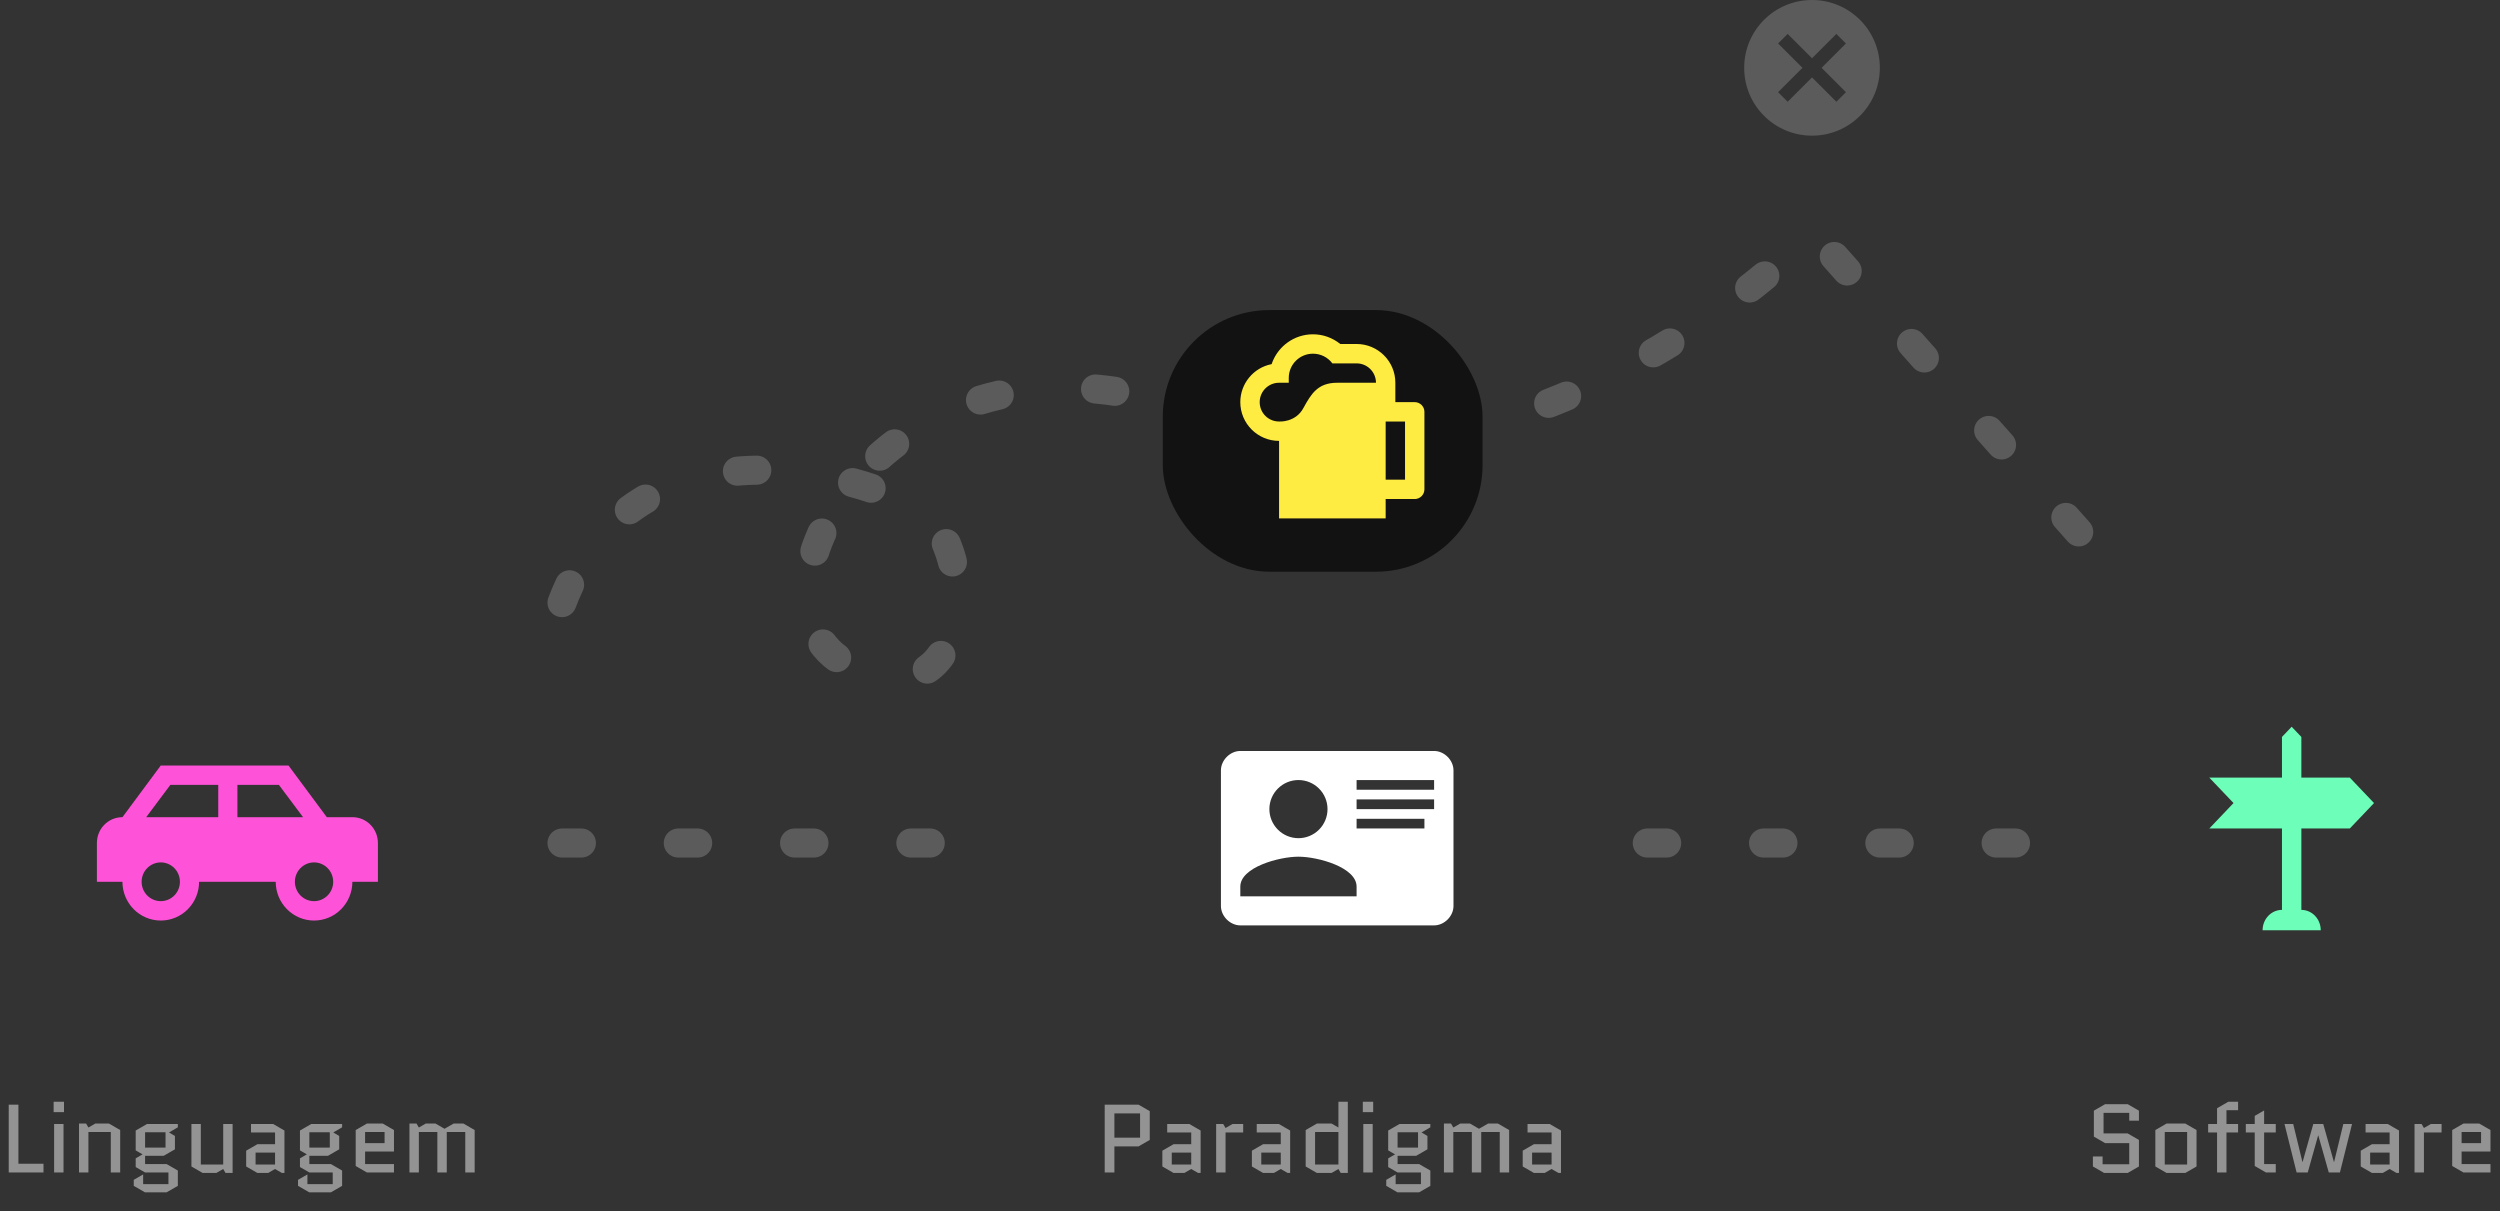 <svg width="258" height="125" viewBox="0 0 258 125" fill="none" xmlns="http://www.w3.org/2000/svg">
<rect x="0" y="0" width="258" height="125" fill="#333333" stroke="none"/>
<path d="M216.087 117.3V114.62L217.247 113.95H219.577L220.737 114.62V115.65H219.737V114.85H217.087V116.97H219.577L220.737 117.64V120.38L219.577 121.05H217.147L215.987 120.38V119.35H216.987V120.15H219.737V117.97H217.247L216.087 117.3ZM226.682 120.38L225.522 121.05H223.592L222.432 120.38V116.62L223.592 115.95H225.522L226.682 116.62V120.38ZM223.402 116.82V120.18H225.712V116.82H223.402ZM227.881 116.87V116H228.801V114.37L229.961 113.7H230.971V114.57H229.771V116H230.971V116.87H229.771V121H228.801V116.87H227.881ZM231.768 116.87V116H232.688V115.16L233.658 114.6V116H234.858V116.87H233.658V120.13H234.858V121H233.848L232.688 120.33V116.87H231.768ZM240.33 121L239.25 117.18H239.23L238.16 121H237.01L235.76 116H236.66L237.61 119.91H237.63L238.73 116H239.76L240.86 119.91H240.88L241.83 116H242.73L241.48 121H240.33ZM244.598 118.95V120.18H246.608V118.95H244.598ZM244.788 121.05L243.628 120.38V118.75L244.788 118.08H246.608V116.87H244.128V116H246.418L247.578 116.67V121.05H247.318L246.608 120.64L245.898 121.05H244.788ZM251.97 116.87H250.15V121H249.18V116H249.91L250.15 116.41L250.86 116H251.97V116.87ZM257.017 120.13V121H254.227L253.067 120.33V116.62L254.227 115.95H255.857L257.017 116.62V118.84H254.037V120.13H257.017ZM254.037 116.82V117.97H256.047V116.82H254.037Z" fill="#939393"/>
<path d="M235.5 85.5H228L230.5 82.875L228 80.25H235.5V76.05L236.5 75L237.5 76.05V80.25H242.5L245 82.875L242.5 85.5H237.5V93.9C238.03 93.9 238.539 94.121 238.914 94.515C239.289 94.909 239.5 95.443 239.5 96H233.5C233.5 95.443 233.711 94.909 234.086 94.515C234.461 94.121 234.97 93.9 235.5 93.9V85.5Z" fill="#6DFFB9"/>
<path d="M0.9 121V114H1.9V120.1H4.49V121H0.9ZM6.555 116V121H5.585V116H6.555ZM5.535 114.77V113.7H6.605V114.77H5.535ZM12.403 116.62V121H11.434V116.82H9.124V121H8.154V115.95H8.884L9.124 116.36L9.834 115.95H11.243L12.403 116.62ZM14.973 121L14.003 120.44V119.54L14.713 119.13L14.003 118.72V116.67L15.163 116H18.353V116.34L17.443 116.87L18.053 117.23V118.61L16.893 119.28H14.973V120.13H17.193L18.353 120.8V122.38L17.193 123.05H14.963L13.803 122.38V121.76L14.773 121.2V122.2H17.383V121H14.973ZM14.973 116.85V118.43H17.083V116.85H14.973ZM19.755 120.38V116H20.725V120.18H23.035V116H24.005V121.05H23.275L23.035 120.64L22.325 121.05H20.915L19.755 120.38ZM26.375 118.95V120.18H28.385V118.95H26.375ZM26.565 121.05L25.405 120.38V118.75L26.565 118.08H28.385V116.87H25.905V116H28.195L29.355 116.67V121.05H29.095L28.385 120.64L27.675 121.05H26.565ZM31.926 121L30.956 120.44V119.54L31.666 119.13L30.956 118.72V116.67L32.116 116H35.306V116.34L34.396 116.87L35.006 117.23V118.61L33.846 119.28H31.926V120.13H34.146L35.306 120.8V122.38L34.146 123.05H31.916L30.756 122.38V121.76L31.726 121.2V122.2H34.336V121H31.926ZM31.926 116.85V118.43H34.036V116.85H31.926ZM40.658 120.13V121H37.868L36.708 120.33V116.62L37.868 115.95H39.498L40.658 116.62V118.84H37.678V120.13H40.658ZM37.678 116.82V117.97H39.688V116.82H37.678ZM48.985 116.62V121H48.015V116.82H46.105V121H45.135V116.82H43.225V121H42.255V115.95H42.985L43.225 116.36L43.935 115.95H44.945L45.875 116.49L46.815 115.95H47.825L48.985 116.62Z" fill="#939393"/>
<path d="M29.773 79L33.727 84.333H36.364C37.827 84.333 39 85.52 39 87V91H36.364C36.364 92.061 35.947 93.078 35.205 93.828C34.464 94.579 33.458 95 32.409 95C31.36 95 30.354 94.579 29.613 93.828C28.871 93.078 28.454 92.061 28.454 91H20.546C20.546 92.061 20.129 93.078 19.387 93.828C18.646 94.579 17.64 95 16.591 95C15.542 95 14.536 94.579 13.795 93.828C13.053 93.078 12.636 92.061 12.636 91H10V87C10 85.52 11.173 84.333 12.636 84.333L16.591 79H29.773ZM22.523 81H17.579L15.088 84.333H22.523V81ZM24.5 81V84.333H31.276L28.784 81H24.5ZM16.591 89C16.067 89 15.564 89.211 15.193 89.586C14.822 89.961 14.614 90.47 14.614 91C14.614 91.53 14.822 92.039 15.193 92.414C15.564 92.789 16.067 93 16.591 93C17.115 93 17.618 92.789 17.989 92.414C18.36 92.039 18.568 91.53 18.568 91C18.568 90.47 18.36 89.961 17.989 89.586C17.618 89.211 17.115 89 16.591 89ZM32.409 89C31.885 89 31.382 89.211 31.011 89.586C30.64 89.961 30.432 90.47 30.432 91C30.432 91.53 30.64 92.039 31.011 92.414C31.382 92.789 31.885 93 32.409 93C32.934 93 33.436 92.789 33.807 92.414C34.178 92.039 34.386 91.53 34.386 91C34.386 90.47 34.178 89.961 33.807 89.586C33.436 89.211 32.934 89 32.409 89Z" fill="#FE53D8"/>
<path d="M58 87L105 87" stroke="#5B5B5B" stroke-width="3" stroke-linecap="round" stroke-dasharray="2 10"/>
<path d="M170 87H210" stroke="#5B5B5B" stroke-width="3" stroke-linecap="round" stroke-dasharray="2 10"/>
<path d="M58 62.192C65.531 42.352 89.201 48.8 95.119 52.768C101.036 56.736 100.498 75.088 87.588 68.64C74.677 62.192 92.429 30.448 124.168 42.848C149.56 52.768 176.708 34.416 187.109 24L221 62.192" stroke="#5B5B5B" stroke-width="3" stroke-linecap="round" stroke-dasharray="2 10"/>
<path d="M187 0C190.871 0 194 3.129 194 7C194 10.871 190.871 14 187 14C183.129 14 180 10.871 180 7C180 3.129 183.129 0 187 0ZM189.513 3.5L187 6.013L184.487 3.5L183.5 4.487L186.013 7L183.5 9.513L184.487 10.5L187 7.987L189.513 10.5L190.5 9.513L187.987 7L190.5 4.487L189.513 3.5Z" fill="#5B5B5B"/>
<rect x="120" y="32" width="33" height="27" rx="11" fill="#121212"/>
<path d="M114.005 121V114H117.495L118.655 114.67V117.64L117.495 118.31H115.005V121H114.005ZM115.005 114.9V117.41H117.655V114.9H115.005ZM120.925 118.95V120.18H122.935V118.95H120.925ZM121.115 121.05L119.955 120.38V118.75L121.115 118.08H122.935V116.87H120.455V116H122.745L123.905 116.67V121.05H123.645L122.935 120.64L122.225 121.05H121.115ZM128.297 116.87H126.477V121H125.507V116H126.237L126.477 116.41L127.187 116H128.297V116.87ZM130.164 118.95V120.18H132.174V118.95H130.164ZM130.354 121.05L129.194 120.38V118.75L130.354 118.08H132.174V116.87H129.694V116H131.984L133.144 116.67V121.05H132.884L132.174 120.64L131.464 121.05H130.354ZM135.905 115.95H137.415L138.125 116.36V113.7H139.095V121.05H138.365L138.125 120.64L137.415 121.05H135.905L134.745 120.38V116.62L135.905 115.95ZM138.125 120.18V116.82H135.715V120.18H138.125ZM141.663 116V121H140.693V116H141.663ZM140.643 114.77V113.7H141.713V114.77H140.643ZM144.231 121L143.261 120.44V119.54L143.971 119.13L143.261 118.72V116.67L144.421 116H147.611V116.34L146.701 116.87L147.311 117.23V118.61L146.151 119.28H144.231V120.13H146.451L147.611 120.8V122.38L146.451 123.05H144.221L143.061 122.38V121.76L144.031 121.2V122.2H146.641V121H144.231ZM144.231 116.85V118.43H146.341V116.85H144.231ZM155.743 116.62V121H154.773V116.82H152.863V121H151.893V116.82H149.983V121H149.013V115.95H149.743L149.983 116.36L150.693 115.95H151.703L152.633 116.49L153.573 115.95H154.583L155.743 116.62ZM158.113 118.95V120.18H160.123V118.95H158.113ZM158.303 121.05L157.143 120.38V118.75L158.303 118.08H160.123V116.87H157.643V116H159.933L161.093 116.67V121.05H160.833L160.123 120.64L159.413 121.05H158.303Z" fill="#939393"/>
<path d="M128 77.5H148C149.05 77.5 150 78.45 150 79.5V93.5C150 94.55 149.05 95.5 148 95.5H128C126.95 95.5 126 94.55 126 93.5V79.5C126 78.45 126.95 77.5 128 77.5ZM140 80.5V81.5H148V80.5H140ZM140 82.5V83.5H147.5H148V82.5H140ZM140 84.5V85.5H147V84.5H140ZM134 88.41C132 88.41 128 89.5 128 91.5V92.5H140V91.5C140 89.5 136 88.41 134 88.41ZM134 80.5C133.204 80.5 132.441 80.816 131.879 81.379C131.316 81.941 131 82.704 131 83.5C131 84.296 131.316 85.059 131.879 85.621C132.441 86.184 133.204 86.5 134 86.5C134.796 86.5 135.559 86.184 136.121 85.621C136.684 85.059 137 84.296 137 83.5C137 82.704 136.684 81.941 136.121 81.379C135.559 80.816 134.796 80.5 134 80.5Z" fill="white"/>
<path d="M135.5 34.5C133.56 34.5 131.85 35.74 131.23 37.58C129.36 37.94 128 39.59 128 41.5C128 43.71 129.79 45.5 132 45.5V53.5H143V51.5H146C146.55 51.5 147 51.05 147 50.5V42.5C147 41.95 146.55 41.5 146 41.5H144V39.5C144 37.29 142.21 35.5 140 35.5H138.32C137.5 34.85 136.53 34.5 135.5 34.5ZM135.5 36.5C136.29 36.5 137.03 36.87 137.5 37.5H140C141.11 37.5 142 38.4 142 39.5H138C136 39.5 135.32 40.63 134.5 42.13C133.68 43.63 132 43.5 132 43.5C130.89 43.5 130 42.61 130 41.5C130 40.4 130.89 39.5 132 39.5H133V39C133 37.62 134.12 36.5 135.5 36.5ZM143 43.5H145V49.5H143V43.5Z" fill="#FFEC42"/>
</svg>
